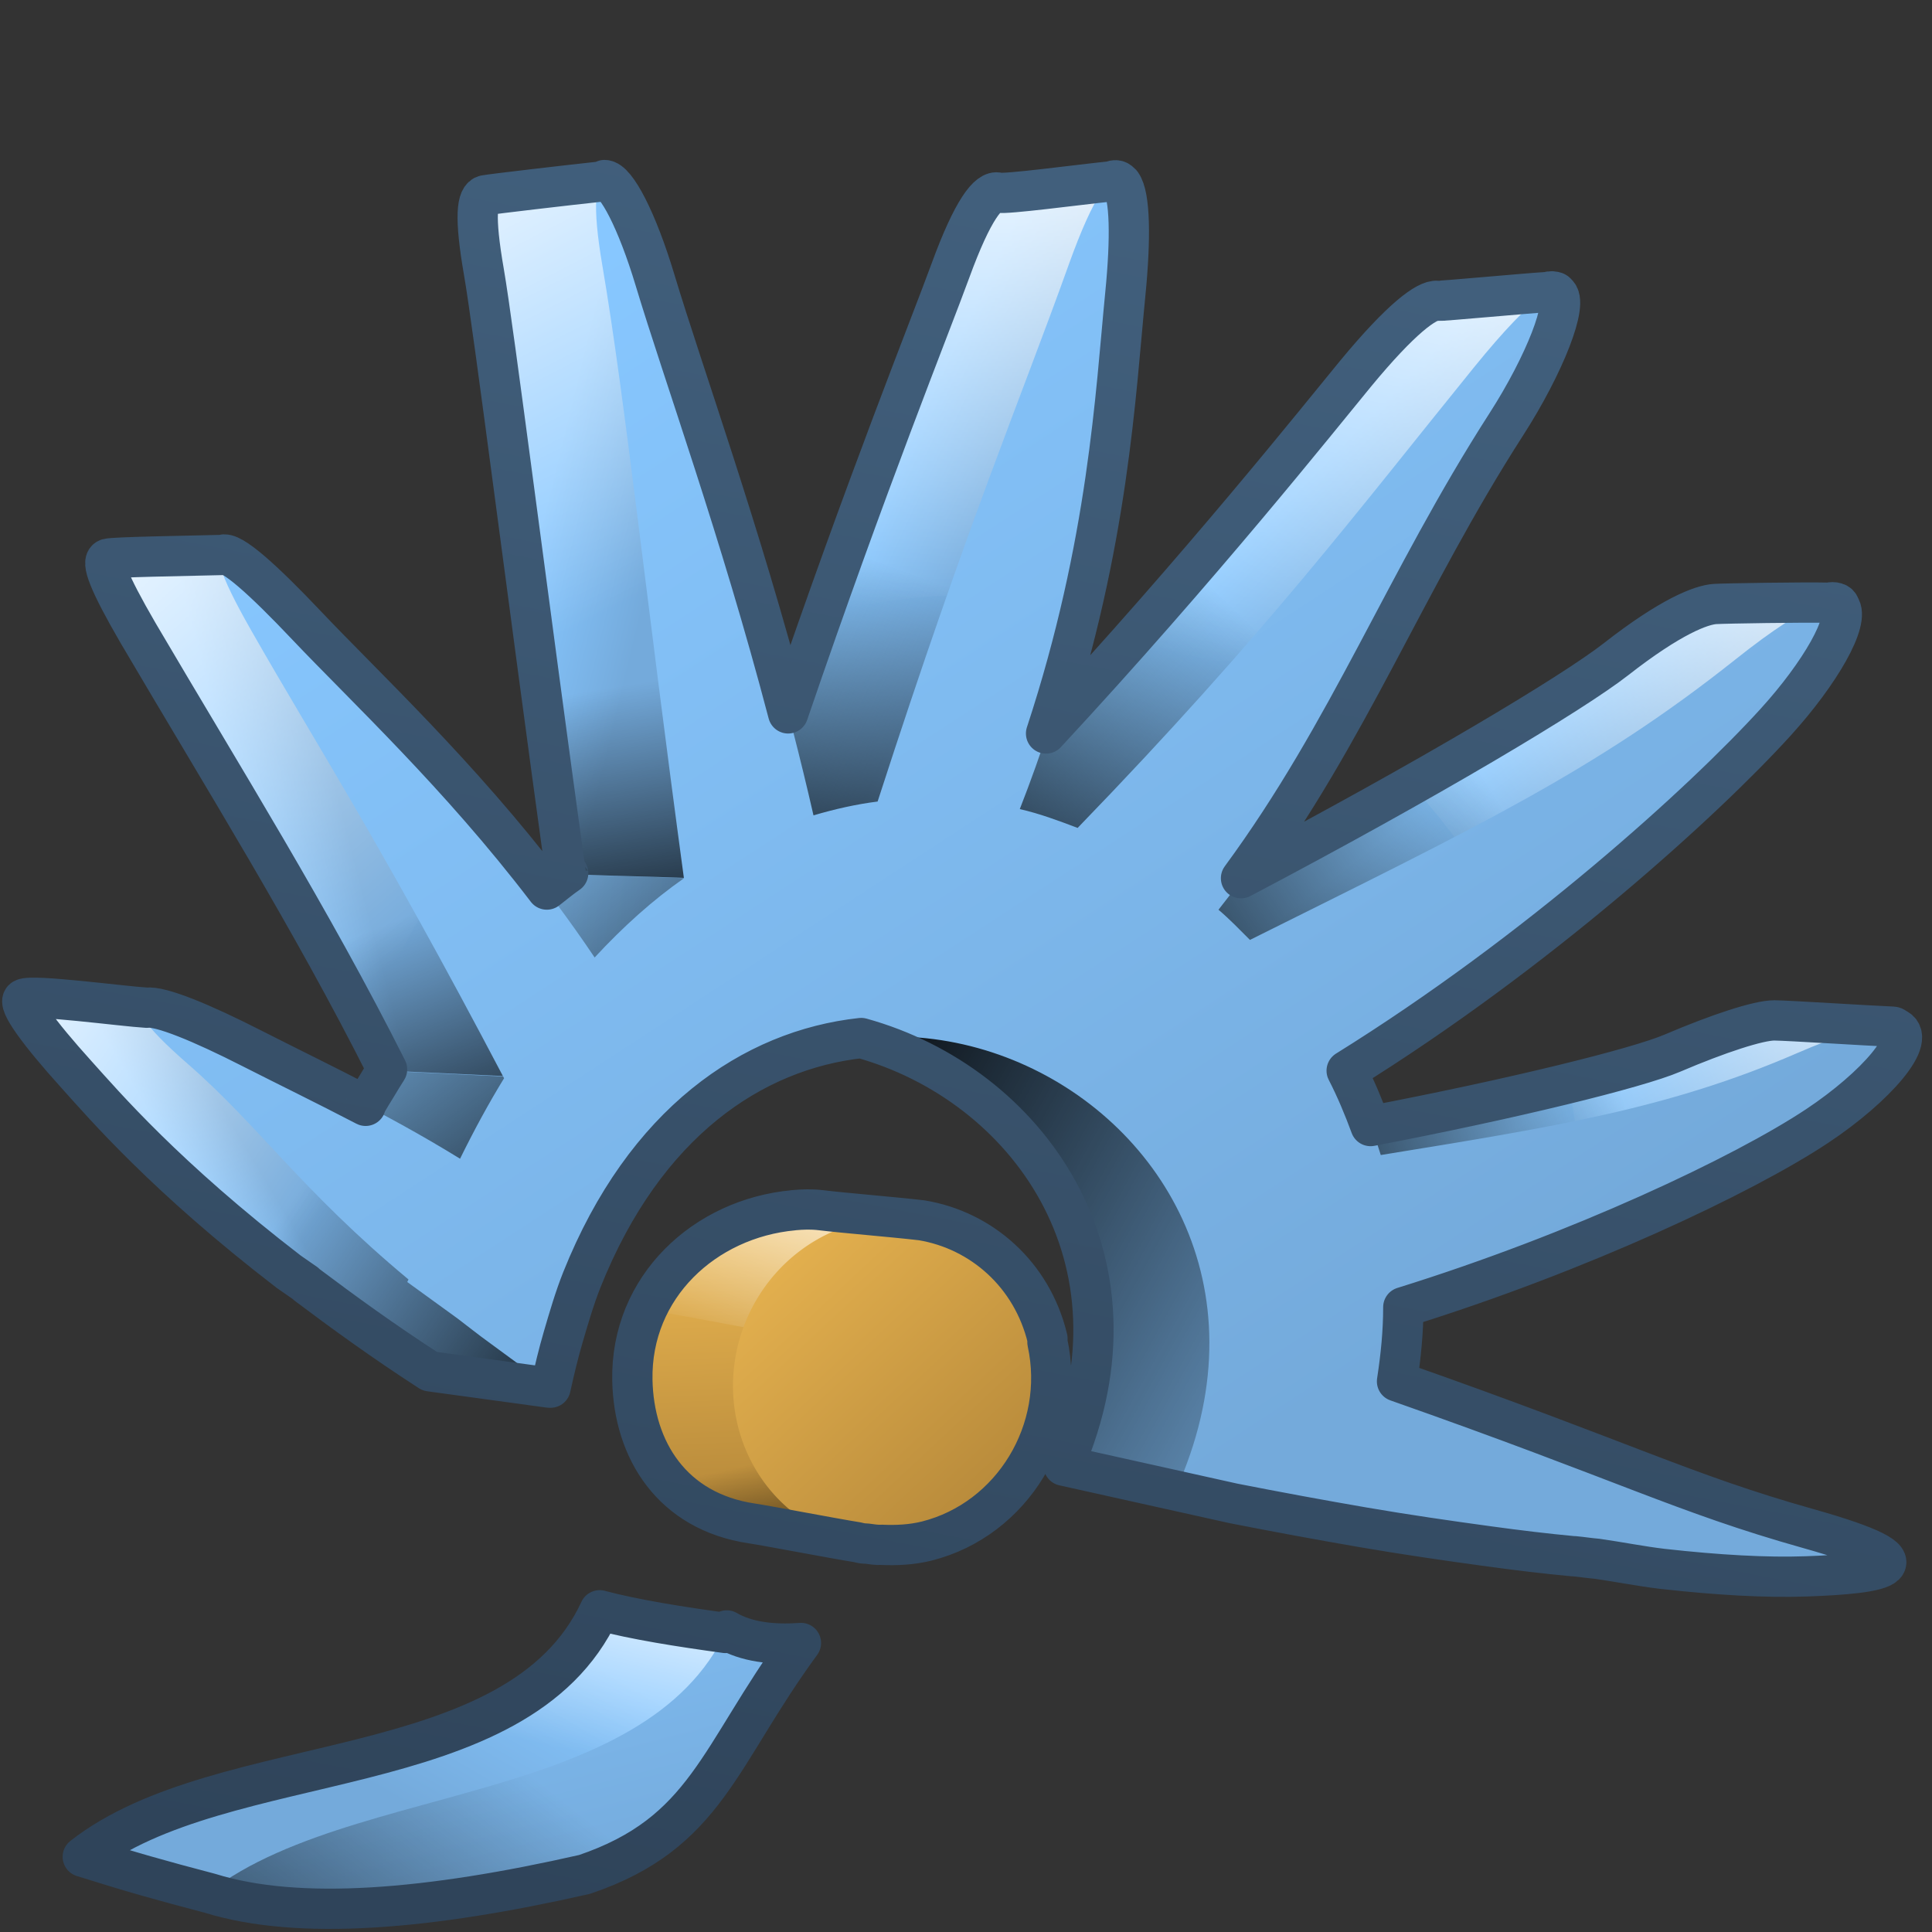 <?xml version="1.0" encoding="UTF-8" standalone="no"?>
<!-- Created with Inkscape (http://www.inkscape.org/) -->

<svg
   xmlns:dc="http://purl.org/dc/elements/1.1/"
   xmlns:cc="http://creativecommons.org/ns#"
   xmlns:rdf="http://www.w3.org/1999/02/22-rdf-syntax-ns#"
   xmlns:svg="http://www.w3.org/2000/svg"
   xmlns="http://www.w3.org/2000/svg"
   xmlns:xlink="http://www.w3.org/1999/xlink"
   xmlns:sodipodi="http://sodipodi.sourceforge.net/DTD/sodipodi-0.dtd"
   xmlns:inkscape="http://www.inkscape.org/namespaces/inkscape"
   width="32"
   height="32"
   id="svg8156"
   version="1.1"
   inkscape:version="0.48.3.1 r9886"
   sodipodi:docname="start-here (copia).svg">
  <rect width="100%" height="100%" fill="#333333" stroke="none"/>
  <defs
     id="defs8158">
    <linearGradient
       gradientTransform="matrix(0.667,0,0,0.667,-416.838,434.888)"
       inkscape:collect="always"
       xlink:href="#linearGradient9863"
       id="linearGradient7873"
       x1="644.405"
       y1="926.259"
       x2="652.686"
       y2="883.302"
       gradientUnits="userSpaceOnUse" />
    <linearGradient
       id="linearGradient9863">
      <stop
         style="stop-color:#2f445a;stop-opacity:1;"
         offset="0"
         id="stop9865" />
      <stop
         style="stop-color:#415f7c;stop-opacity:1"
         offset="1"
         id="stop9867" />
    </linearGradient>
    <linearGradient
       inkscape:collect="always"
       xlink:href="#linearGradient12578"
       id="linearGradient7416"
       gradientUnits="userSpaceOnUse"
       x1="9.53"
       y1="9.645"
       x2="13.114"
       y2="15.089" />
    <linearGradient
       id="linearGradient12578">
      <stop
         style="stop-color:#e9b551;stop-opacity:1;"
         offset="0"
         id="stop12580" />
      <stop
         style="stop-color:#b48739;stop-opacity:1;"
         offset="1"
         id="stop12582" />
    </linearGradient>
    <linearGradient
       inkscape:collect="always"
       xlink:href="#linearGradient3249"
       id="linearGradient7414"
       gradientUnits="userSpaceOnUse"
       x1="504.901"
       y1="978.024"
       x2="504.018"
       y2="974.033"
       gradientTransform="matrix(0.667,0,0,0.667,-323.505,394.888)" />
    <linearGradient
       id="linearGradient3249">
      <stop
         style="stop-color:#000000;stop-opacity:1;"
         offset="0"
         id="stop3251" />
      <stop
         style="stop-color:#000000;stop-opacity:0;"
         offset="1"
         id="stop3253-2" />
    </linearGradient>
    <linearGradient
       inkscape:collect="always"
       xlink:href="#linearGradient9495"
       id="linearGradient7412"
       gradientUnits="userSpaceOnUse"
       x1="504.912"
       y1="965.135"
       x2="502.776"
       y2="971.097"
       gradientTransform="matrix(0.667,0,0,0.667,-323.505,394.888)" />
    <linearGradient
       inkscape:collect="always"
       id="linearGradient9495">
      <stop
         style="stop-color:#ffffff;stop-opacity:1;"
         offset="0"
         id="stop9497" />
      <stop
         style="stop-color:#ffffff;stop-opacity:0;"
         offset="1"
         id="stop9499" />
    </linearGradient>
    <linearGradient
       inkscape:collect="always"
       xlink:href="#linearGradient12578"
       id="linearGradient7410"
       gradientUnits="userSpaceOnUse"
       x1="503.582"
       y1="968.485"
       x2="503.86"
       y2="975.433"
       gradientTransform="matrix(0.667,0,0,0.667,-323.505,394.888)" />
    <linearGradient
       id="linearGradient7902">
      <stop
         style="stop-color:#e9b551;stop-opacity:1;"
         offset="0"
         id="stop7904" />
      <stop
         style="stop-color:#b48739;stop-opacity:1;"
         offset="1"
         id="stop7906" />
    </linearGradient>
    <linearGradient
       inkscape:collect="always"
       xlink:href="#linearGradient5316"
       id="linearGradient7406"
       gradientUnits="userSpaceOnUse"
       x1="499.419"
       y1="944.268"
       x2="517.932"
       y2="972.649"
       gradientTransform="matrix(0.667,0,0,0.667,-323.505,394.888)" />
    <linearGradient
       id="linearGradient5316">
      <stop
         style="stop-color:#87c7ff;stop-opacity:1;"
         offset="0"
         id="stop5320" />
      <stop
         style="stop-color:#74aadb;stop-opacity:1;"
         offset="1"
         id="stop5322" />
    </linearGradient>
    <linearGradient
       inkscape:collect="always"
       xlink:href="#linearGradient3249"
       id="linearGradient7404"
       gradientUnits="userSpaceOnUse"
       x1="517.759"
       y1="983.157"
       x2="529.187"
       y2="974.532"
       gradientTransform="matrix(0.667,0,0,0.667,-323.505,394.888)" />
    <linearGradient
       id="linearGradient7913">
      <stop
         style="stop-color:#000000;stop-opacity:1;"
         offset="0"
         id="stop7915" />
      <stop
         style="stop-color:#000000;stop-opacity:0;"
         offset="1"
         id="stop7917" />
    </linearGradient>
    <linearGradient
       inkscape:collect="always"
       xlink:href="#linearGradient3249"
       id="linearGradient7402"
       gradientUnits="userSpaceOnUse"
       x1="501.065"
       y1="973.474"
       x2="492.286"
       y2="967.551"
       gradientTransform="matrix(0.667,0,0,0.667,-323.505,394.888)" />
    <linearGradient
       id="linearGradient7920">
      <stop
         style="stop-color:#000000;stop-opacity:1;"
         offset="0"
         id="stop7922" />
      <stop
         style="stop-color:#000000;stop-opacity:0;"
         offset="1"
         id="stop7924" />
    </linearGradient>
    <linearGradient
       inkscape:collect="always"
       xlink:href="#linearGradient3249"
       id="linearGradient7400"
       gradientUnits="userSpaceOnUse"
       x1="501.254"
       y1="966.941"
       x2="498.231"
       y2="959.276"
       gradientTransform="matrix(0.667,0,0,0.667,-323.505,394.888)" />
    <linearGradient
       id="linearGradient7927">
      <stop
         style="stop-color:#000000;stop-opacity:1;"
         offset="0"
         id="stop7929" />
      <stop
         style="stop-color:#000000;stop-opacity:0;"
         offset="1"
         id="stop7931" />
    </linearGradient>
    <linearGradient
       inkscape:collect="always"
       xlink:href="#linearGradient3249"
       id="linearGradient7398"
       gradientUnits="userSpaceOnUse"
       x1="503.517"
       y1="962.079"
       x2="502.301"
       y2="954.484"
       gradientTransform="matrix(0.667,0,0,0.667,-323.505,394.888)" />
    <linearGradient
       id="linearGradient7934">
      <stop
         style="stop-color:#000000;stop-opacity:1;"
         offset="0"
         id="stop7936" />
      <stop
         style="stop-color:#000000;stop-opacity:0;"
         offset="1"
         id="stop7938" />
    </linearGradient>
    <linearGradient
       inkscape:collect="always"
       xlink:href="#linearGradient3249"
       id="linearGradient7396"
       gradientUnits="userSpaceOnUse"
       x1="504.519"
       y1="962.524"
       x2="508.265"
       y2="952.211"
       gradientTransform="matrix(0.667,0,0,0.667,-323.505,394.888)" />
    <linearGradient
       id="linearGradient7941">
      <stop
         style="stop-color:#000000;stop-opacity:1;"
         offset="0"
         id="stop7943" />
      <stop
         style="stop-color:#000000;stop-opacity:0;"
         offset="1"
         id="stop7945" />
    </linearGradient>
    <linearGradient
       inkscape:collect="always"
       xlink:href="#linearGradient3249"
       id="linearGradient7394"
       gradientUnits="userSpaceOnUse"
       x1="508.132"
       y1="962.608"
       x2="516.602"
       y2="953.759"
       gradientTransform="matrix(0.667,0,0,0.667,-323.505,394.888)" />
    <linearGradient
       id="linearGradient7948">
      <stop
         style="stop-color:#000000;stop-opacity:1;"
         offset="0"
         id="stop7950" />
      <stop
         style="stop-color:#000000;stop-opacity:0;"
         offset="1"
         id="stop7952" />
    </linearGradient>
    <linearGradient
       inkscape:collect="always"
       xlink:href="#linearGradient3249"
       id="linearGradient7392"
       gradientUnits="userSpaceOnUse"
       x1="512.586"
       y1="966.493"
       x2="523.435"
       y2="959.525"
       gradientTransform="matrix(0.667,0,0,0.667,-323.505,394.888)" />
    <linearGradient
       id="linearGradient7955">
      <stop
         style="stop-color:#000000;stop-opacity:1;"
         offset="0"
         id="stop7957" />
      <stop
         style="stop-color:#000000;stop-opacity:0;"
         offset="1"
         id="stop7959" />
    </linearGradient>
    <linearGradient
       inkscape:collect="always"
       xlink:href="#linearGradient3249"
       id="linearGradient7390"
       gradientUnits="userSpaceOnUse"
       x1="515.265"
       y1="970.042"
       x2="525.878"
       y2="966.906"
       gradientTransform="matrix(0.667,0,0,0.667,-323.505,394.888)" />
    <linearGradient
       id="linearGradient7962">
      <stop
         style="stop-color:#000000;stop-opacity:1;"
         offset="0"
         id="stop7964" />
      <stop
         style="stop-color:#000000;stop-opacity:0;"
         offset="1"
         id="stop7966" />
    </linearGradient>
    <linearGradient
       inkscape:collect="always"
       xlink:href="#linearGradient9495"
       id="linearGradient7388"
       gradientUnits="userSpaceOnUse"
       x1="533.765"
       y1="960.771"
       x2="525.434"
       y2="967.879"
       gradientTransform="matrix(0.667,0,0,0.667,-323.505,394.888)" />
    <linearGradient
       inkscape:collect="always"
       xlink:href="#linearGradient9495"
       id="linearGradient7386"
       gradientUnits="userSpaceOnUse"
       x1="530.068"
       y1="948.798"
       x2="524.051"
       y2="960.783"
       gradientTransform="matrix(0.667,0,0,0.667,-323.505,394.888)" />
    <linearGradient
       inkscape:collect="always"
       xlink:href="#linearGradient9495"
       id="linearGradient7382"
       gradientUnits="userSpaceOnUse"
       x1="521.338"
       y1="941.615"
       x2="518.713"
       y2="954.925"
       gradientTransform="matrix(0.667,0,0,0.667,-323.505,394.888)" />
    <linearGradient
       inkscape:collect="always"
       xlink:href="#linearGradient9495"
       id="linearGradient7372"
       gradientUnits="userSpaceOnUse"
       x1="510.217"
       y1="939.592"
       x2="510.098"
       y2="952.901"
       gradientTransform="matrix(0.667,0,0,0.667,-323.505,394.888)" />
    <linearGradient
       inkscape:collect="always"
       xlink:href="#linearGradient9495"
       id="linearGradient7370"
       gradientUnits="userSpaceOnUse"
       x1="494.897"
       y1="939.91"
       x2="501.272"
       y2="952.314"
       gradientTransform="matrix(0.667,0,0,0.667,-323.505,394.888)" />
    <linearGradient
       inkscape:collect="always"
       xlink:href="#linearGradient9495"
       id="linearGradient7368"
       gradientUnits="userSpaceOnUse"
       x1="486.551"
       y1="948.863"
       x2="496.476"
       y2="960.152"
       gradientTransform="matrix(0.667,0,0,0.667,-323.505,394.888)" />
    <linearGradient
       inkscape:collect="always"
       xlink:href="#linearGradient9495"
       id="linearGradient7366"
       gradientUnits="userSpaceOnUse"
       x1="484.071"
       y1="960.508"
       x2="493.656"
       y2="966.779"
       gradientTransform="matrix(0.667,0,0,0.667,-323.505,394.888)" />
    <linearGradient
       inkscape:collect="always"
       xlink:href="#linearGradient5316"
       id="linearGradient7364"
       gradientUnits="userSpaceOnUse"
       x1="522.148"
       y1="956.442"
       x2="523.645"
       y2="958.393"
       gradientTransform="matrix(0.667,0,0,0.667,-323.505,394.888)" />
    <linearGradient
       id="linearGradient8018">
      <stop
         style="stop-color:#87c7ff;stop-opacity:1;"
         offset="0"
         id="stop8020" />
      <stop
         style="stop-color:#74aadb;stop-opacity:1;"
         offset="1"
         id="stop8022" />
    </linearGradient>
    <linearGradient
       inkscape:collect="always"
       xlink:href="#linearGradient3249"
       id="linearGradient7360"
       gradientUnits="userSpaceOnUse"
       x1="503.881"
       y1="965.244"
       x2="519.556"
       y2="973.916"
       gradientTransform="matrix(0.667,0,0,0.667,-323.505,394.888)" />
    <linearGradient
       id="linearGradient8025">
      <stop
         style="stop-color:#000000;stop-opacity:1;"
         offset="0"
         id="stop8027" />
      <stop
         style="stop-color:#000000;stop-opacity:0;"
         offset="1"
         id="stop8029" />
    </linearGradient>
    <linearGradient
       inkscape:collect="always"
       xlink:href="#linearGradient5316"
       id="linearGradient7358"
       gradientUnits="userSpaceOnUse"
       x1="526.143"
       y1="963.682"
       x2="527.872"
       y2="966.609"
       gradientTransform="matrix(0.667,0,0,0.667,-323.505,394.888)" />
    <linearGradient
       id="linearGradient8032">
      <stop
         style="stop-color:#87c7ff;stop-opacity:1;"
         offset="0"
         id="stop8034" />
      <stop
         style="stop-color:#74aadb;stop-opacity:1;"
         offset="1"
         id="stop8036" />
    </linearGradient>
    <linearGradient
       inkscape:collect="always"
       xlink:href="#linearGradient5316"
       id="linearGradient7356"
       gradientUnits="userSpaceOnUse"
       x1="514.253"
       y1="952.996"
       x2="516.483"
       y2="955.156"
       gradientTransform="matrix(0.667,0,0,0.667,-323.505,394.888)" />
    <linearGradient
       id="linearGradient8039">
      <stop
         style="stop-color:#87c7ff;stop-opacity:1;"
         offset="0"
         id="stop8041" />
      <stop
         style="stop-color:#74aadb;stop-opacity:1;"
         offset="1"
         id="stop8043" />
    </linearGradient>
    <linearGradient
       inkscape:collect="always"
       xlink:href="#linearGradient5316"
       id="linearGradient7354"
       gradientUnits="userSpaceOnUse"
       x1="507.504"
       y1="948.905"
       x2="510.02"
       y2="950.09"
       gradientTransform="matrix(0.667,0,0,0.667,-323.505,394.888)" />
    <linearGradient
       id="linearGradient8046">
      <stop
         style="stop-color:#87c7ff;stop-opacity:1;"
         offset="0"
         id="stop8048" />
      <stop
         style="stop-color:#74aadb;stop-opacity:1;"
         offset="1"
         id="stop8050" />
    </linearGradient>
    <linearGradient
       inkscape:collect="always"
       xlink:href="#linearGradient5316"
       id="linearGradient7352"
       gradientUnits="userSpaceOnUse"
       x1="498.388"
       y1="951.038"
       x2="501.263"
       y2="951.735"
       gradientTransform="matrix(0.667,0,0,0.667,-323.505,394.888)" />
    <linearGradient
       id="linearGradient8053">
      <stop
         style="stop-color:#87c7ff;stop-opacity:1;"
         offset="0"
         id="stop8055" />
      <stop
         style="stop-color:#74aadb;stop-opacity:1;"
         offset="1"
         id="stop8057" />
    </linearGradient>
    <linearGradient
       inkscape:collect="always"
       xlink:href="#linearGradient5316"
       id="linearGradient7350"
       gradientUnits="userSpaceOnUse"
       x1="491.09"
       y1="958.447"
       x2="493.505"
       y2="957.82"
       gradientTransform="matrix(0.667,0,0,0.667,-323.505,394.888)" />
    <linearGradient
       id="linearGradient8060">
      <stop
         style="stop-color:#87c7ff;stop-opacity:1;"
         offset="0"
         id="stop8062" />
      <stop
         style="stop-color:#74aadb;stop-opacity:1;"
         offset="1"
         id="stop8064" />
    </linearGradient>
    <linearGradient
       inkscape:collect="always"
       xlink:href="#linearGradient5316"
       id="linearGradient7348"
       gradientUnits="userSpaceOnUse"
       x1="490.694"
       y1="968.676"
       x2="492.091"
       y2="967.84"
       gradientTransform="matrix(0.667,0,0,0.667,-323.505,394.888)" />
    <linearGradient
       id="linearGradient8067">
      <stop
         style="stop-color:#87c7ff;stop-opacity:1;"
         offset="0"
         id="stop8069" />
      <stop
         style="stop-color:#74aadb;stop-opacity:1;"
         offset="1"
         id="stop8071" />
    </linearGradient>
    <linearGradient
       inkscape:collect="always"
       xlink:href="#linearGradient3249"
       id="linearGradient7346"
       gradientUnits="userSpaceOnUse"
       x1="505.951"
       y1="966.204"
       x2="498.862"
       y2="956.565"
       gradientTransform="matrix(0.667,0,0,0.667,-323.505,394.888)" />
    <linearGradient
       id="linearGradient8074">
      <stop
         style="stop-color:#000000;stop-opacity:1;"
         offset="0"
         id="stop8076" />
      <stop
         style="stop-color:#000000;stop-opacity:0;"
         offset="1"
         id="stop8078" />
    </linearGradient>
    <linearGradient
       inkscape:collect="always"
       xlink:href="#linearGradient5316"
       id="linearGradient7344"
       gradientUnits="userSpaceOnUse"
       x1="511.696"
       y1="974.532"
       x2="529.187"
       y2="974.532"
       gradientTransform="matrix(0.667,0,0,0.667,-323.505,394.888)" />
    <linearGradient
       id="linearGradient8081">
      <stop
         style="stop-color:#87c7ff;stop-opacity:1;"
         offset="0"
         id="stop8083" />
      <stop
         style="stop-color:#74aadb;stop-opacity:1;"
         offset="1"
         id="stop8085" />
    </linearGradient>
    <linearGradient
       inkscape:collect="always"
       xlink:href="#linearGradient5316"
       id="linearGradient7342"
       gradientUnits="userSpaceOnUse"
       x1="498.495"
       y1="962.302"
       x2="507.294"
       y2="963.464"
       gradientTransform="matrix(0.667,0,0,0.667,-323.505,394.888)" />
    <linearGradient
       id="linearGradient8088">
      <stop
         style="stop-color:#87c7ff;stop-opacity:1;"
         offset="0"
         id="stop8090" />
      <stop
         style="stop-color:#74aadb;stop-opacity:1;"
         offset="1"
         id="stop8092" />
    </linearGradient>
    <linearGradient
       inkscape:collect="always"
       xlink:href="#linearGradient3249"
       id="linearGradient7340"
       gradientUnits="userSpaceOnUse"
       x1="490.089"
       y1="994.99"
       x2="499.604"
       y2="982.938"
       gradientTransform="matrix(0.667,0,0,0.667,-323.505,394.888)" />
    <linearGradient
       id="linearGradient8095">
      <stop
         style="stop-color:#000000;stop-opacity:1;"
         offset="0"
         id="stop8097" />
      <stop
         style="stop-color:#000000;stop-opacity:0;"
         offset="1"
         id="stop8099" />
    </linearGradient>
    <linearGradient
       inkscape:collect="always"
       xlink:href="#linearGradient5316"
       id="linearGradient7338"
       gradientUnits="userSpaceOnUse"
       x1="498"
       y1="972.893"
       x2="501.062"
       y2="984.706"
       gradientTransform="matrix(0.667,0,0,0.667,-323.505,394.888)" />
    <linearGradient
       id="linearGradient8102">
      <stop
         style="stop-color:#87c7ff;stop-opacity:1;"
         offset="0"
         id="stop8104" />
      <stop
         style="stop-color:#74aadb;stop-opacity:1;"
         offset="1"
         id="stop8106" />
    </linearGradient>
    <linearGradient
       inkscape:collect="always"
       xlink:href="#linearGradient9590"
       id="linearGradient7336"
       gradientUnits="userSpaceOnUse"
       gradientTransform="matrix(0.667,0,0,0.667,-325.838,394.409)"
       x1="502.919"
       y1="981.988"
       x2="504.2"
       y2="976.397" />
    <linearGradient
       id="linearGradient9590">
      <stop
         style="stop-color:#ffffff;stop-opacity:0;"
         offset="0"
         id="stop9591" />
      <stop
         style="stop-color:#fff;stop-opacity:1;"
         offset="1"
         id="stop9592" />
    </linearGradient>
    <linearGradient
       inkscape:collect="always"
       xlink:href="#linearGradient5316"
       id="linearGradient7334"
       gradientUnits="userSpaceOnUse"
       gradientTransform="matrix(0.667,0,0,0.667,-325.838,394.409)"
       x1="503.759"
       y1="980.044"
       x2="501.062"
       y2="984.706" />
    <linearGradient
       id="linearGradient8113">
      <stop
         style="stop-color:#87c7ff;stop-opacity:1;"
         offset="0"
         id="stop8115" />
      <stop
         style="stop-color:#74aadb;stop-opacity:1;"
         offset="1"
         id="stop8117" />
    </linearGradient>
  </defs>
  <sodipodi:namedview
     id="base"
     pagecolor="#ffffff"
     bordercolor="#666666"
     borderopacity="1.0"
     inkscape:pageopacity="0.0"
     inkscape:pageshadow="2"
     inkscape:zoom="7.919596"
     inkscape:cx="18.159874"
     inkscape:cy="17.141021"
     inkscape:document-units="px"
     inkscape:current-layer="layer1"
     showgrid="false"
     inkscape:window-width="1366"
     inkscape:window-height="717"
     inkscape:window-x="0"
     inkscape:window-y="0"
     inkscape:window-maximized="1" />
  <g
     inkscape:label="Capa 1"
     inkscape:groupmode="layer"
     id="layer1"
     transform="translate(0,-1020.362)">
    <path
       style="fill:url(#linearGradient7334);stroke:none;display:inline"
       d="m 12.058,1047.4 c -0.851,1.891 -2.686,2.835 -4.708,3.521 -1.186,0.27 -2.953,1.035 -3.878,0.791 -0.841,-0.222 -1.291,-0.346 -2.09,-0.598 2.331,-1.825 7.197,-1.166 8.552,-4.088 0.597,0.158 1.358,0.271 2.125,0.375 z"
       id="path7264"
       inkscape:connector-curvature="0"
       sodipodi:nodetypes="ccsccc" />
    <path
       sodipodi:nodetypes="ccccc"
       inkscape:connector-curvature="0"
       id="path7266"
       d="m 12.058,1047.4 c -0.527,1.171 -1.431,1.978 -2.523,2.587 -0.876,-0.058 -2.293,-0.351 -2.589,-0.766 1.305,-0.412 2.436,-1.008 2.987,-2.196 0.597,0.158 1.358,0.271 2.125,0.375 z"
       style="fill:url(#linearGradient7336);stroke:none;display:inline" />
    <path
       sodipodi:nodetypes="ccccc"
       inkscape:connector-curvature="0"
       id="path7268"
       d="m 13.266,1047.567 c -1.372,1.87 -1.561,3.148 -3.583,3.833 -2.586,0.588 -4.753,0.779 -6.229,0.312 2.331,-1.825 7.228,-1.431 8.583,-4.354 0.322,0.187 0.741,0.244 1.229,0.208 z"
       style="fill:url(#linearGradient7338);stroke:none;display:inline" />
    <path
       style="fill:url(#linearGradient7340);stroke:none;display:inline"
       d="m 11.192,1050.53 c -0.376,0.354 -0.843,0.644 -1.51,0.87 -2.586,0.588 -4.753,0.779 -6.229,0.312 1.323,-1.036 3.474,-1.357 5.333,-1.976 0.481,0.247 1.459,0.622 2.405,0.793 z"
       id="path7270"
       inkscape:connector-curvature="0"
       sodipodi:nodetypes="ccccc" />
    <path
       sodipodi:nodetypes="ccccc"
       style="fill:url(#linearGradient7342);fill-opacity:1;fill-rule:evenodd;display:inline"
       inkscape:connector-curvature="0"
       d="m 4.784,1041.422 2.337,1.635 c 2.217,-9.905 13.466,-5.248 10.507,1.574 l 2.901,0.639 c 4.203,-9.352 -10.148,-18.912 -15.745,-3.849 z"
       class="fil0"
       id="path7272" />
    <path
       sodipodi:nodetypes="cscccczc"
       style="fill:url(#linearGradient7344);fill-opacity:1;fill-rule:evenodd;display:inline"
       inkscape:connector-curvature="0"
       d="m 27.994,1045.438 c 2.152,0.595 1.246,0.74 -0.038,0.784 -1.723,0.059 -4.618,-0.398 -7.531,-0.968 l -2.799,-0.626 1.879,0.281 1.344,-1.984 c 4.135,1.412 4.993,1.918 7.146,2.513 z"
       class="fil0"
       id="path7274" />
    <path
       inkscape:connector-curvature="0"
       id="path7276"
       d="m 13.328,1033.555 c -3.121,0.033 -6.443,2.226 -8.542,7.875 l 2.333,1.625 c 1.045,-4.667 4.105,-6.106 6.729,-5.604 l 2.354,-3.292 c -0.906,-0.385 -1.879,-0.615 -2.875,-0.604 z"
       style="fill:url(#linearGradient7346);fill-opacity:1;fill-rule:evenodd;display:inline" />
    <path
       sodipodi:nodetypes="zsscccz"
       style="fill:url(#linearGradient7348);fill-opacity:1;fill-rule:evenodd;display:inline"
       inkscape:connector-curvature="0"
       d="m 1.274,1038.156 c -0.614,-0.68 -0.996,-1.186 -0.882,-1.247 0.151,-0.08 1.645,0.116 2.043,0.138 0.439,0.025 3.055,2.039 5.402,3.855 l 1.27,2.436 -1.988,-0.271 c -3.675,-2.374 -5.232,-4.232 -5.846,-4.912 z"
       class="fil0"
       id="path7278" />
    <path
       sodipodi:nodetypes="cssscccc"
       style="fill:url(#linearGradient7350);fill-opacity:1;fill-rule:evenodd;display:inline"
       inkscape:connector-curvature="0"
       d="m 2.28,1030.852 c -0.487,-0.839 -0.606,-1.201 -0.485,-1.236 0.098,-0.029 1.236,-0.05 1.88,-0.066 0.178,0 0.361,0.433 0.618,0.7 1.217,1.263 3.586,5.352 5.293,8.002 l -3.156,-0.15 c -1.262,-2.513 -2.729,-4.83 -4.15,-7.249 z"
       class="fil0"
       id="path7280" />
    <path
       sodipodi:nodetypes="zsssccsz"
       style="fill:url(#linearGradient7352);fill-opacity:1;fill-rule:evenodd;display:inline"
       inkscape:connector-curvature="0"
       d="m 8.018,1024.865 c -0.161,-0.924 -0.11,-1.243 0.027,-1.27 0.112,-0.022 1.354,-0.174 1.95,-0.238 0.212,-0.023 0.37,1.045 0.492,1.443 0.568,1.852 0.191,5.388 1.061,9.178 l 0.098,0.956 c -0.005,-0.04 -2.264,-0.068 -2.27,-0.108 -0.63,-4.564 -1.198,-9.037 -1.359,-9.961 z"
       class="fil0"
       id="path7282" />
    <path
       sodipodi:nodetypes="zsssccz"
       style="fill:url(#linearGradient7354);fill-opacity:1;fill-rule:evenodd;display:inline"
       inkscape:connector-curvature="0"
       d="m 15.739,1024.856 c 0.369,-1.01 0.64,-1.342 0.801,-1.297 0.117,0.033 1.382,-0.144 1.929,-0.198 0.42,-0.041 -0.309,1.541 -0.355,1.987 -0.192,1.893 -1.702,5.011 -3.405,8.968 l -2.201,-0.531 c 1.554,-4.739 2.862,-7.919 3.23,-8.929 z"
       class="fil0"
       id="path7284" />
    <path
       sodipodi:nodetypes="zsssccz"
       style="fill:url(#linearGradient7356);fill-opacity:1;fill-rule:evenodd;display:inline"
       inkscape:connector-curvature="0"
       d="m 22.448,1026.548 c 0.758,-0.918 1.195,-1.224 1.368,-1.206 0.073,0.01 1.765,-0.142 1.939,-0.143 0.36,0 -1.679,2.465 -2.181,3.232 -2.091,3.197 -3.556,5.181 -6.46,8.177 l -1.911,-1.879 c 3.631,-3.611 6.488,-7.262 7.246,-8.18 z"
       class="fil0"
       id="path7286" />
    <path
       sodipodi:nodetypes="zsssccz"
       style="fill:url(#linearGradient7358);fill-opacity:1;fill-rule:evenodd;display:inline"
       inkscape:connector-curvature="0"
       d="m 27.695,1037.814 c 0.763,-0.326 1.438,-0.551 1.702,-0.548 0.248,0 1.523,0.077 1.952,0.095 0.326,0.014 -1.788,1.289 -2.275,1.607 -1.575,1.027 -2.802,1.209 -6.59,1.982 -0.285,-0.421 -1.106,-0.829 -1.962,-1.548 3.12,-0.502 6.41,-1.262 7.174,-1.588 z"
       class="fil0"
       id="path7288" />
    <path
       id="path7290"
       class="fil0"
       d="m 14.238,1037.549 c 2.758,0.746 4.884,3.638 3.391,7.082 l 2.901,0.639 c 1.124,-2.502 0.921,-5.019 -0.088,-7.075 -2.303,-3.676 -7.773,-1.806 -6.204,-0.646 z"
       inkscape:connector-curvature="0"
       style="fill:url(#linearGradient7360);fill-opacity:1;fill-rule:evenodd;display:inline"
       sodipodi:nodetypes="ccccc" />
    <path
       inkscape:transform-center-x="-0.045756056"
       inkscape:transform-center-y="0.62060624"
       sodipodi:nodetypes="zsssccz"
       style="fill:url(#linearGradient7364);fill-opacity:1;fill-rule:evenodd;display:inline"
       inkscape:connector-curvature="0"
       d="m 26.774,1031.292 c 0.909,-0.711 1.415,-0.918 1.645,-0.932 0.171,-0.011 1.632,-0.033 1.959,-0.022 0.462,0.016 -0.954,1.433 -1.438,1.956 -1.387,1.499 -6.362,4.591 -10.164,6.584 l -1.104,-2.484 c 4.526,-2.232 8.193,-4.391 9.102,-5.102 z"
       class="fil0"
       id="path7292" />
    <path
       inkscape:connector-curvature="0"
       id="path7294"
       d="m 0.724,1036.888 c -0.167,-0.01 -0.296,7e-4 -0.333,0.021 -0.114,0.061 0.261,0.57 0.875,1.25 0.511,0.566 1.71,1.953 4.208,3.771 -0.069,-0.929 -0.035,-1.837 0.125,-2.729 -1.546,-1.171 -2.868,-2.129 -3.167,-2.146 -0.299,-0.017 -1.206,-0.144 -1.708,-0.167 z"
       style="fill:url(#linearGradient7366);fill-opacity:1;fill-rule:evenodd;display:inline" />
    <path
       inkscape:connector-curvature="0"
       id="path7296"
       d="m 3.683,1029.555 c -0.644,0.016 -1.798,0.034 -1.896,0.063 -0.121,0.036 0.013,0.39 0.5,1.229 1.297,2.207 2.61,4.341 3.792,6.604 0.333,-0.938 0.789,-1.834 1.354,-2.646 -1.207,-1.937 -2.392,-3.78 -3.146,-4.562 -0.257,-0.267 -0.427,-0.692 -0.604,-0.688 z"
       style="fill:url(#linearGradient7368);fill-opacity:1;fill-rule:evenodd;display:inline" />
    <path
       inkscape:connector-curvature="0"
       id="path7298"
       d="m 9.995,1023.367 c -0.596,0.064 -1.846,0.207 -1.958,0.229 -0.138,0.027 -0.182,0.346 -0.021,1.271 0.137,0.785 0.592,4.256 1.104,8.042 0.612,-0.548 1.289,-1.019 2.021,-1.417 -0.328,-2.8 -0.204,-5.249 -0.646,-6.688 -0.122,-0.398 -0.288,-1.46 -0.5,-1.438 z"
       style="fill:url(#linearGradient7370);fill-opacity:1;fill-rule:evenodd;display:inline" />
    <path
       inkscape:connector-curvature="0"
       id="path7300"
       d="m 18.474,1023.367 c -0.546,0.054 -1.82,0.221 -1.938,0.188 -0.161,-0.046 -0.423,0.281 -0.792,1.292 -0.277,0.758 -1.084,2.747 -2.125,5.688 0.963,-0.239 1.915,-0.35 2.854,-0.312 0.862,-2.018 1.527,-3.704 1.646,-4.875 0.045,-0.446 0.774,-2.021 0.354,-1.979 z"
       style="fill:url(#linearGradient7372);fill-opacity:1;fill-rule:evenodd;display:inline" />
    <path
       inkscape:connector-curvature="0"
       id="path7302"
       d="m 25.745,1025.2 c -0.174,0 -1.864,0.153 -1.938,0.146 -0.173,-0.018 -0.596,0.29 -1.354,1.208 -0.51,0.618 -2.016,2.505 -4.021,4.75 l 3.167,0 c 0.636,-0.88 1.28,-1.807 1.979,-2.875 0.502,-0.767 2.527,-3.232 2.167,-3.229 z"
       style="fill:url(#linearGradient7382);fill-opacity:1;fill-rule:evenodd;display:inline" />
    <path
       inkscape:connector-curvature="0"
       id="path7304"
       d="m 30.37,1030.346 c -0.327,-0.011 -1.787,0.01 -1.958,0.021 -0.231,0.014 -0.737,0.206 -1.646,0.917 -0.472,0.369 -1.705,1.127 -3.396,2.083 0.562,0.595 1.044,1.268 1.458,2 1.863,-1.194 3.419,-2.342 4.104,-3.083 0.484,-0.523 1.899,-1.922 1.438,-1.938 z"
       style="fill:url(#linearGradient7386);fill-opacity:1;fill-rule:evenodd;display:inline" />
    <path
       inkscape:connector-curvature="0"
       id="path7306"
       d="m 29.391,1037.263 c -0.264,0 -0.924,0.216 -1.688,0.542 -0.271,0.116 -0.942,0.306 -1.729,0.5 l 0,0.021 c 0.132,0.605 0.201,1.211 0.229,1.812 1.166,-0.296 1.997,-0.594 2.875,-1.167 0.488,-0.318 2.597,-1.591 2.271,-1.604 -0.428,-0.018 -1.71,-0.101 -1.958,-0.104 z"
       style="fill:url(#linearGradient7388);fill-opacity:1;fill-rule:evenodd;display:inline" />
    <path
       inkscape:connector-curvature="0"
       id="path7308"
       d="m 26.995,1038.034 c -1.288,0.377 -3.9,0.96 -6.479,1.375 0.855,0.72 1.673,1.12 1.958,1.542 2.224,-0.454 3.557,-0.705 4.604,-1.042 0.008,-0.642 -0.01,-1.266 -0.083,-1.875 z"
       style="fill:url(#linearGradient7390);fill-opacity:1;fill-rule:evenodd;display:inline" />
    <path
       inkscape:connector-curvature="0"
       id="path7310"
       d="m 24.433,1032.763 c -1.689,0.993 -4.03,2.273 -6.771,3.625 l 1.125,2.5 c 2.288,-1.2 4.983,-2.8 7.083,-4.208 -0.44,-0.7 -0.921,-1.34 -1.438,-1.917 z"
       style="fill:url(#linearGradient7392);fill-opacity:1;fill-rule:evenodd;display:inline" />
    <path
       inkscape:connector-curvature="0"
       id="path7312"
       d="m 19.953,1029.575 c -1.271,1.491 -2.908,3.313 -4.75,5.146 l 1.917,1.896 c 2.156,-2.224 3.523,-3.897 4.938,-5.917 -0.676,-0.449 -1.367,-0.835 -2.104,-1.125 z"
       style="fill:url(#linearGradient7394);fill-opacity:1;fill-rule:evenodd;display:inline" />
    <path
       inkscape:connector-curvature="0"
       id="path7314"
       d="m 15.474,1028.784 c -0.414,0.01 -0.831,0.053 -1.25,0.104 -0.505,1.373 -1.074,2.963 -1.708,4.896 l 2.188,0.542 c 0.889,-2.065 1.73,-3.905 2.354,-5.458 -0.524,-0.059 -1.047,-0.095 -1.583,-0.083 z"
       style="fill:url(#linearGradient7396);fill-opacity:1;fill-rule:evenodd;display:inline" />
    <path
       inkscape:connector-curvature="0"
       id="path7316"
       d="m 10.974,1029.721 c -0.462,0.176 -0.937,0.356 -1.396,0.583 -0.266,0.138 -0.505,0.288 -0.75,0.458 0.177,1.327 0.34,2.604 0.542,4.062 0.005,0.04 2.266,0.064 2.271,0.104 l -0.083,-0.958 c -0.341,-1.486 -0.493,-2.929 -0.583,-4.25 z"
       style="fill:url(#linearGradient7398);fill-opacity:1;fill-rule:evenodd;display:inline" />
    <path
       inkscape:connector-curvature="0"
       id="path7318"
       d="m 6.474,1033.263 c -0.503,0.764 -0.929,1.607 -1.292,2.5 0.432,0.765 0.851,1.538 1.25,2.333 l 3.146,0.146 c -0.947,-1.47 -2.059,-3.352 -3.104,-4.979 z"
       style="fill:url(#linearGradient7400);fill-opacity:1;fill-rule:evenodd;display:inline" />
    <path
       inkscape:connector-curvature="0"
       id="path7320"
       d="m 4.349,1038.263 c -0.211,0.803 -0.37,1.612 -0.5,2.417 0.84,0.704 1.91,1.517 3.271,2.396 l 1.979,0.271 -1.271,-2.438 c -1.202,-0.93 -2.465,-1.906 -3.479,-2.646 z"
       style="fill:url(#linearGradient7402);fill-opacity:1;fill-rule:evenodd;display:inline" />
    <path
       id="path7322"
       class="fil0"
       d="m 27.994,1045.438 c 2.152,0.595 1.246,0.74 -0.038,0.784 -1.723,0.059 -4.618,-0.398 -7.531,-0.968 l -2.799,-0.626 1.879,0.281 1.344,-1.984 c 4.135,1.412 4.993,1.918 7.146,2.513 z"
       inkscape:connector-curvature="0"
       style="fill:url(#linearGradient7404);fill-opacity:1;fill-rule:evenodd;display:inline"
       sodipodi:nodetypes="cscccczc" />
    <path
       sodipodi:nodetypes="ssccssccsscccccssccccsccssccssccssccssccss"
       inkscape:connector-curvature="0"
       id="path7324"
       d="m 10.016,1023.346 c -0.151,-8e-4 -0.21,0.411 -0.042,1.396 0.381,2.23 0.728,5.544 1.354,10.167 -0.511,0.357 -0.998,0.793 -1.479,1.312 -1.652,-2.46 -3.625,-4.29 -4.771,-5.5 -1.217,-1.286 -2.033,-1.876 -0.917,0.083 1.101,1.932 2.081,3.408 4.188,7.417 -0.253,0.412 -0.495,0.858 -0.729,1.333 -1.317,-0.811 -2.431,-1.31 -3.458,-1.833 -1.548,-0.789 -2.615,-1.099 -1.042,0.271 1.164,1.014 1.875,2.088 3.646,3.562 -0.005,0.015 -0.015,0.027 -0.021,0.042 l 0.833,0.604 c 0.168,0.127 0.336,0.263 0.521,0.396 l 1.021,0.75 c 0.063,-0.286 0.131,-0.571 0.208,-0.833 0.099,-0.339 0.192,-0.657 0.312,-0.958 3.07,-7.676 12.663,-3.139 9.896,3.354 l 1.937,0.396 c 2.035,0.409 4.174,0.818 6.055,1.035 0.919,0.103 1.734,0.155 2.383,0.132 1.284,-0.045 2.194,-0.186 0.042,-0.792 -2.082,-0.586 -3.014,-1.104 -6.812,-2.438 0.064,-0.419 0.104,-0.819 0.104,-1.229 2.92,-0.907 5.635,-2.191 6.854,-3 1.466,-0.974 2.378,-2.384 -0.333,-1.208 -2.133,0.925 -4.026,1.221 -6.896,1.688 -0.151,-0.486 -0.333,-0.95 -0.562,-1.396 3.163,-1.965 5.911,-4.459 7.104,-5.771 1.291,-1.421 1.889,-3.075 -0.667,-1.042 -2.326,1.85 -4.312,2.787 -8.042,4.646 -0.17,-0.17 -0.338,-0.345 -0.521,-0.5 2.07,-2.619 2.971,-5.24 4.771,-8.042 1.048,-1.631 1.531,-3.494 -0.542,-0.938 -1.933,2.384 -3.429,4.388 -6.562,7.625 -0.314,-0.119 -0.632,-0.238 -0.958,-0.312 1.463,-3.738 1.568,-6.692 1.75,-8.521 0.192,-1.927 -0.103,-2.828 -0.938,-0.5 -0.822,2.293 -1.657,4.229 -3.167,8.896 -0.352,0.044 -0.71,0.125 -1.062,0.229 -0.867,-3.793 -2.064,-7.014 -2.625,-8.875 -0.292,-0.968 -0.64,-1.645 -0.833,-1.646 z"
       style="fill:url(#linearGradient7406);fill-opacity:1;fill-rule:evenodd;display:inline" />
    <path
       sodipodi:nodetypes="ssssssss"
       inkscape:connector-curvature="0"
       id="path7326"
       d="m 14.355,1045.936 c -0.383,-0.056 -1.598,-0.295 -1.9,-0.34 -1.322,-0.197 -1.957,-1.227 -1.979,-2.385 -0.029,-1.544 1.194,-2.671 2.661,-2.806 0.155,-0.014 0.312,-0.011 0.466,0.01 0.354,0.044 1.161,0.1 1.661,0.158 0.753,0.088 0.46,1.298 0.484,2.103 0.038,1.306 -0.052,3.458 -1.393,3.262 z"
       style="fill:url(#linearGradient7410);fill-opacity:1;fill-rule:evenodd;stroke:none;display:inline" />
    <path
       style="fill:url(#linearGradient7412);fill-opacity:1;fill-rule:evenodd;stroke:none;display:inline"
       d="m 10.709,1042.057 c 0.42,-0.929 1.359,-1.554 2.428,-1.652 0.155,-0.014 0.312,-0.011 0.466,0.01 0.354,0.044 1.161,0.1 1.661,0.158 0.753,0.088 0.46,1.298 0.484,2.103 -1.841,0.089 -3.515,-0.39 -5.039,-0.617 z"
       id="path7328"
       inkscape:connector-curvature="0"
       sodipodi:nodetypes="cssscc" />
    <path
       style="fill:url(#linearGradient7414);fill-opacity:1;fill-rule:evenodd;stroke:none;display:inline"
       d="m 14.355,1045.936 c -0.383,-0.056 -1.598,-0.295 -1.9,-0.34 -0.889,-0.132 -1.467,-0.641 -1.757,-1.312 1.508,0.011 3.901,-0.132 4.492,0.263 0.038,1.306 0.507,1.585 -0.834,1.389 z"
       id="path7330"
       inkscape:connector-curvature="0"
       sodipodi:nodetypes="csccsc" />
    <path
       sodipodi:type="arc"
       style="fill:url(#linearGradient7416);fill-opacity:1;fill-rule:evenodd;stroke:none;display:inline"
       id="path7332"
       sodipodi:cx="11.182829"
       sodipodi:cy="12.753372"
       sodipodi:rx="2.6694496"
       sodipodi:ry="2.6694496"
       d="m 13.845,12.551 a 2.669,2.669 0 1 1 -0.005,-0.058"
       transform="matrix(0.979,-0.168,0.141,1.002,2.034,1032.355)"
       sodipodi:start="6.2071318"
       sodipodi:end="12.46847"
       sodipodi:open="true" />
    <path
       style="fill:none;stroke:url(#linearGradient7873);stroke-width:0.667;stroke-linecap:round;stroke-linejoin:round;display:inline"
       d="m 10.016,1023.346 c -0.019,-1e-4 -0.026,0.01 -0.042,0.021 -0.603,0.065 -1.827,0.208 -1.938,0.229 -0.138,0.027 -0.182,0.346 -0.021,1.271 0.161,0.924 0.725,5.395 1.354,9.958 10e-5,8e-4 0.04,-7e-4 0.042,0 -0.122,0.083 -0.234,0.179 -0.354,0.271 -1.451,-1.902 -3.015,-3.357 -3.979,-4.375 -0.703,-0.743 -1.256,-1.246 -1.396,-1.167 -0.644,0.016 -1.798,0.034 -1.896,0.062 -0.121,0.036 0.013,0.39 0.5,1.229 1.417,2.411 2.866,4.726 4.125,7.229 -0.055,0.087 -0.113,0.18 -0.167,0.271 -0.062,0.103 -0.127,0.206 -0.188,0.312 -0.003,0.01 0.003,0.015 0,0.021 -0.674,-0.351 -1.302,-0.656 -1.896,-0.958 -0.822,-0.419 -1.502,-0.698 -1.729,-0.667 -0.398,-0.023 -1.891,-0.226 -2.042,-0.146 -0.114,0.061 0.261,0.57 0.875,1.25 0.463,0.513 1.475,1.698 3.521,3.271 l 0.271,0.188 0.021,0.021 c 0.6,0.451 1.263,0.934 2.042,1.438 l 1.979,0.271 0.021,0 c 0.063,-0.286 0.131,-0.571 0.208,-0.833 0.099,-0.339 0.192,-0.657 0.312,-0.958 1.04,-2.599 2.823,-3.803 4.625,-4 2.742,0.76 4.842,3.653 3.354,7.083 l 2.812,0.625 c 0.728,0.143 1.438,0.274 2.146,0.396 0.708,0.122 1.411,0.223 2.062,0.312 0.509,0.07 0.961,0.124 1.417,0.167 0.007,0 0.014,0 0.021,0 0.12,0.011 0.259,0.033 0.375,0.042 0.365,0.052 0.734,0.126 1.083,0.167 0.919,0.103 1.725,0.148 2.375,0.125 1.284,-0.045 2.194,-0.186 0.042,-0.792 -2.082,-0.586 -3.014,-1.104 -6.812,-2.438 0.064,-0.419 0.104,-0.819 0.104,-1.229 2.92,-0.907 5.635,-2.191 6.854,-3 0.97,-0.644 1.696,-1.474 1.292,-1.625 -0.002,-0.01 -0.021,-0.02 -0.042,-0.021 -0.428,-0.018 -1.71,-0.101 -1.958,-0.104 -0.264,0 -0.924,0.216 -1.688,0.542 -0.584,0.25 -2.664,0.761 -5,1.208 -0.115,-0.312 -0.244,-0.622 -0.396,-0.917 3.163,-1.965 5.911,-4.459 7.104,-5.771 0.739,-0.813 1.239,-1.686 1.062,-1.917 -0.003,-0.031 -0.03,-0.053 -0.062,-0.063 -0.034,-0.011 -0.073,-0.01 -0.125,0 -0.401,-0.01 -1.711,0.011 -1.875,0.021 -0.231,0.014 -0.737,0.206 -1.646,0.917 -0.704,0.55 -3.081,1.978 -6.208,3.625 1.799,-2.448 2.714,-4.904 4.396,-7.521 0.63,-0.98 1.044,-2.028 0.833,-2.167 -0.003,-0.011 -0.012,-0.016 -0.021,-0.021 -0.03,-0.01 -0.077,-0.02 -0.125,0 -0.31,0.016 -1.764,0.153 -1.833,0.146 -0.173,-0.018 -0.596,0.29 -1.354,1.208 -0.601,0.729 -2.543,3.175 -5.125,5.958 1.034,-3.143 1.152,-5.653 1.312,-7.271 0.093,-0.937 0.08,-1.635 -0.062,-1.833 -0.005,-0.01 -0.014,-0.013 -0.021,-0.021 -0.039,-0.044 -0.091,-0.048 -0.146,-0.021 -0.568,0.059 -1.761,0.22 -1.875,0.188 -0.161,-0.046 -0.423,0.281 -0.792,1.292 -0.323,0.886 -1.388,3.524 -2.688,7.333 -0.801,-3.051 -1.733,-5.61 -2.208,-7.188 -0.292,-0.968 -0.64,-1.645 -0.833,-1.646 z m 3.125,17.062 c -1.467,0.135 -2.696,1.268 -2.667,2.812 0.022,1.158 0.657,2.178 1.979,2.375 0.279,0.042 1.288,0.237 1.75,0.312 0.034,0.01 0.069,0.015 0.104,0.021 0.009,0 0.034,0 0.042,0 0.084,0.012 0.176,0.026 0.25,0.021 0.245,0.011 0.498,0 0.75,-0.062 1.423,-0.359 2.316,-1.838 2,-3.292 l 0,-0.063 c -0.255,-1.06 -1.093,-1.794 -2.083,-1.958 -0.5,-0.058 -1.313,-0.123 -1.667,-0.167 -0.155,-0.019 -0.303,-0.014 -0.458,0 z m -3.208,6.625 c -1.355,2.923 -6.232,2.258 -8.562,4.083 0.799,0.252 1.263,0.383 2.104,0.604 1.476,0.459 3.634,0.273 6.208,-0.312 2.023,-0.686 2.212,-1.963 3.583,-3.833 -0.488,0.035 -0.907,-0.022 -1.229,-0.208 -0.007,0.015 -0.014,0.027 -0.021,0.042 -0.753,-0.103 -1.497,-0.22 -2.083,-0.375 z"
       id="path7695"
       inkscape:connector-curvature="0" />
  </g>
</svg>
